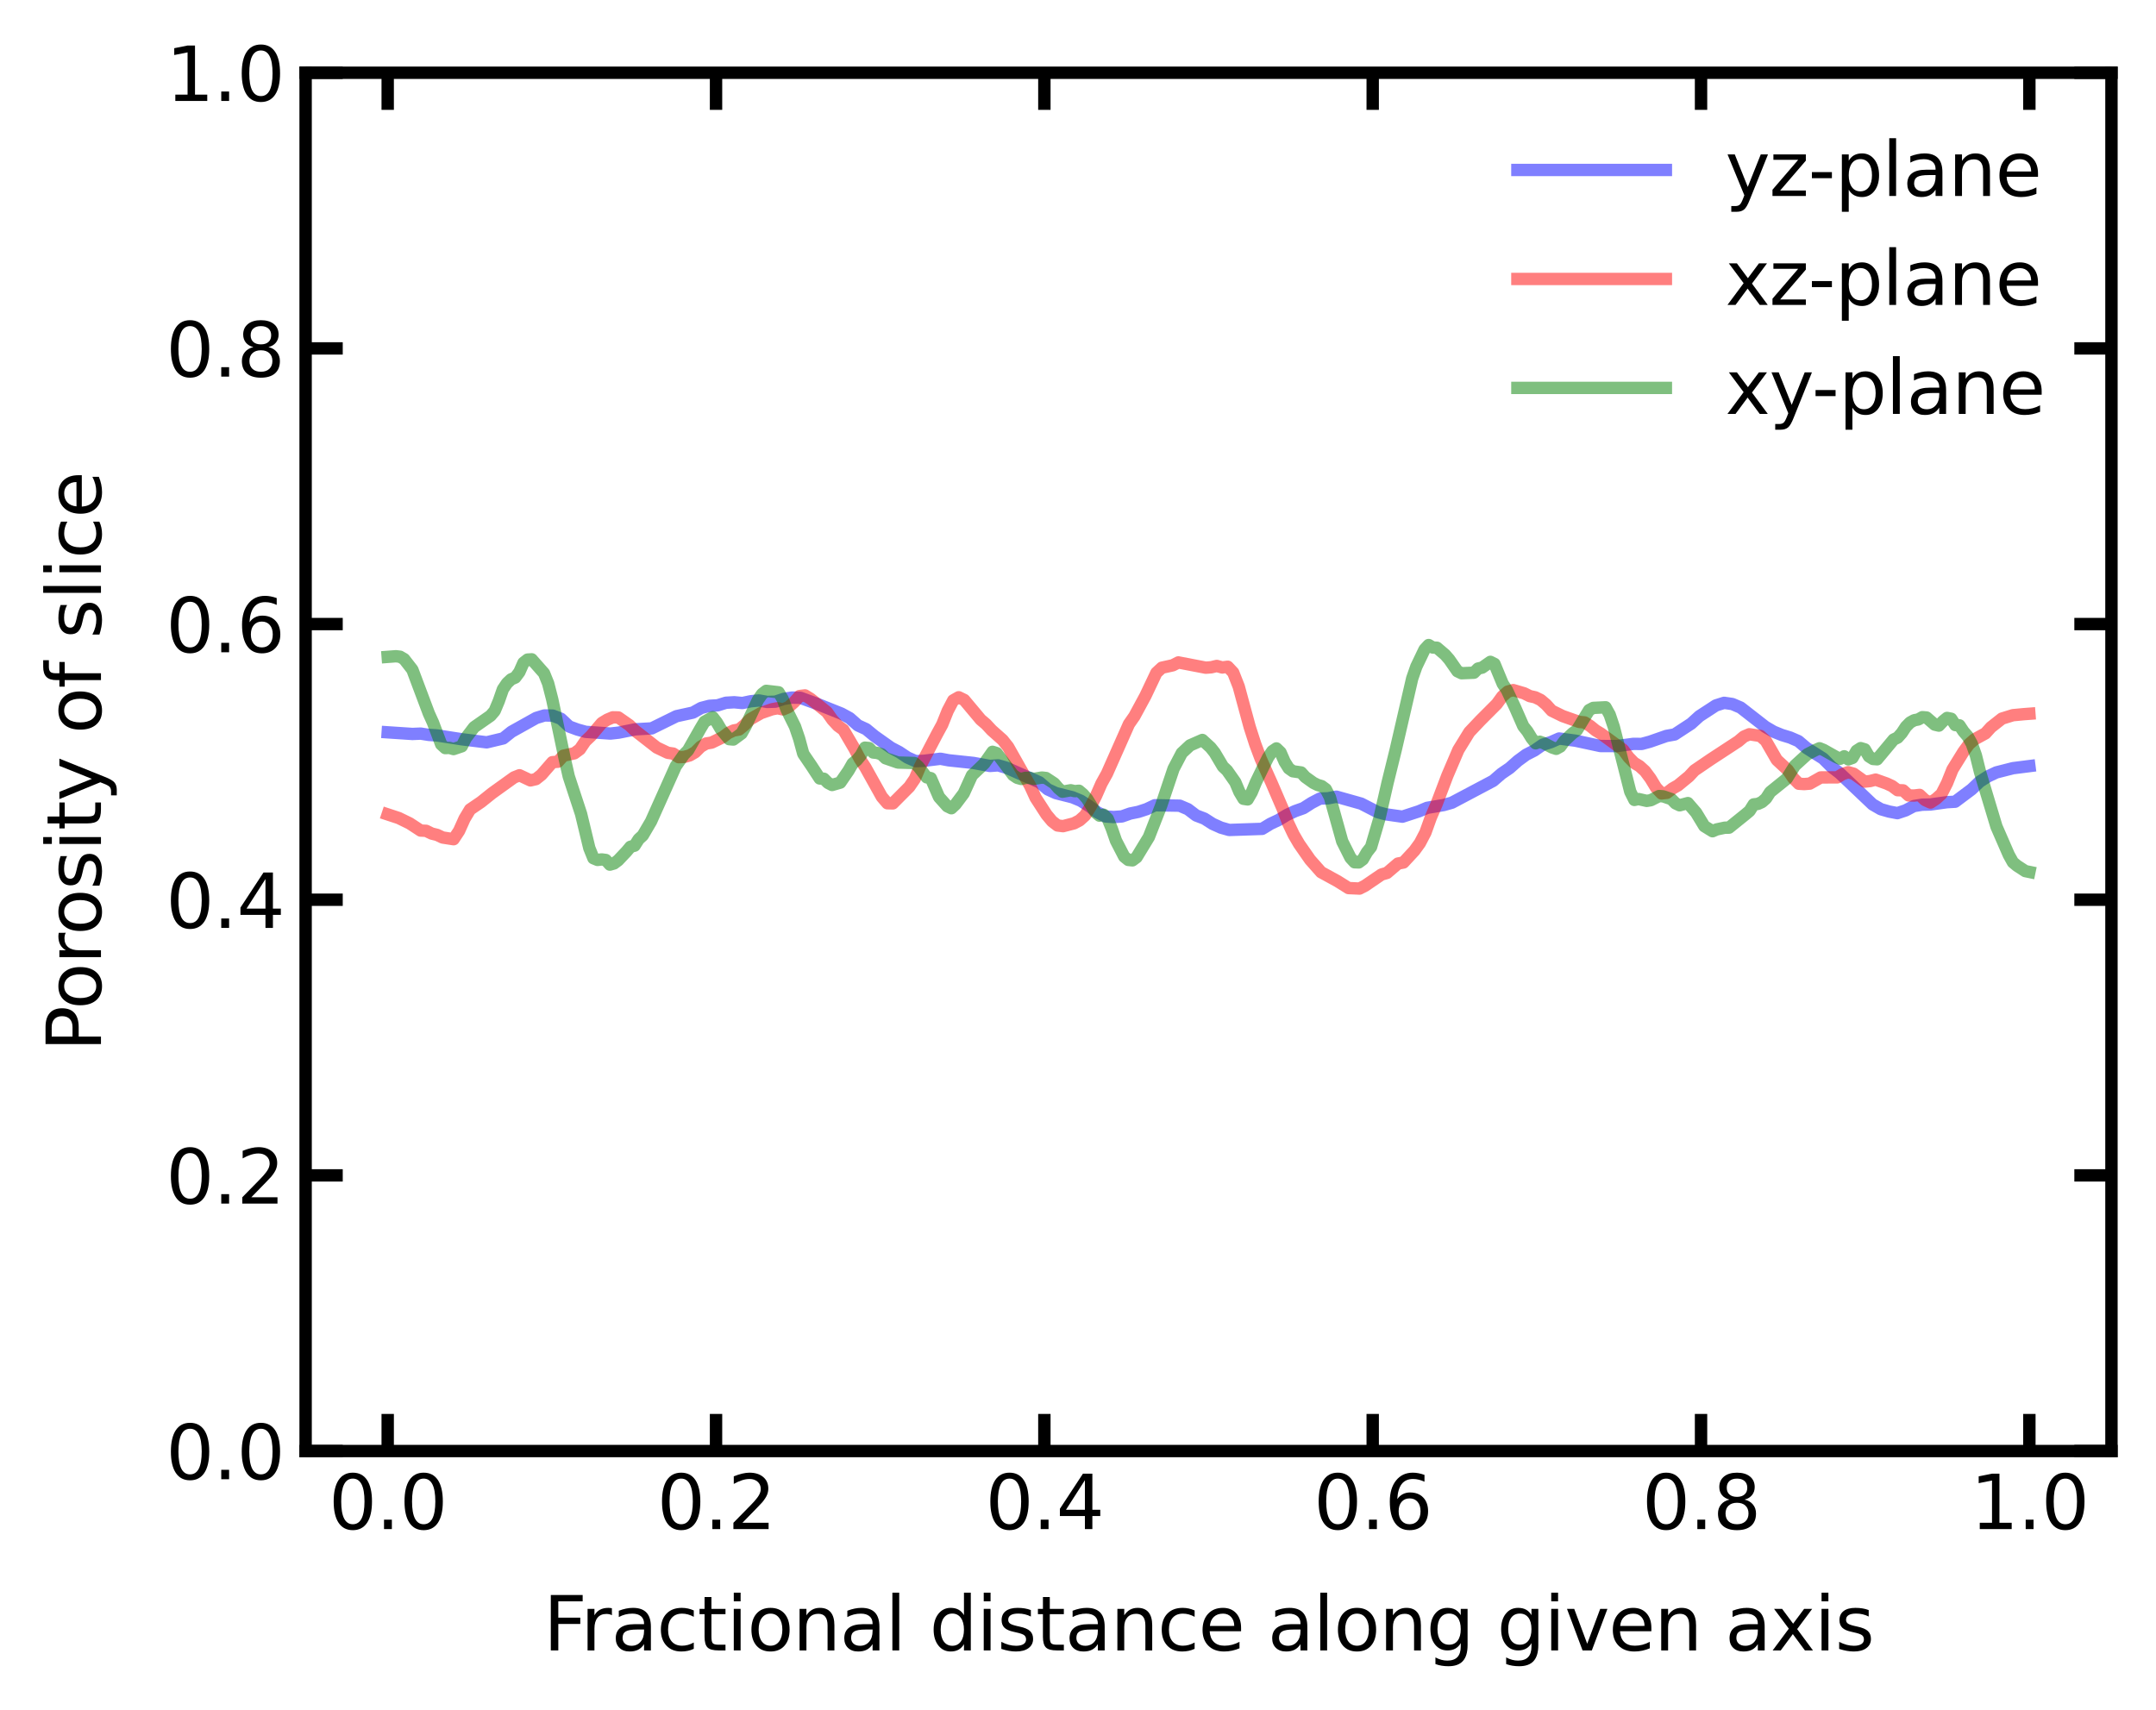 <?xml version="1.0" encoding="utf-8" standalone="no"?>
<!DOCTYPE svg PUBLIC "-//W3C//DTD SVG 1.1//EN"
  "http://www.w3.org/Graphics/SVG/1.1/DTD/svg11.dtd">
<svg xmlns:xlink="http://www.w3.org/1999/xlink" width="348.48pt" height="276.48pt" viewBox="0 0 348.48 276.48" xmlns="http://www.w3.org/2000/svg" version="1.1">
 <defs>
  <style type="text/css">*{stroke-linejoin: round; stroke-linecap: butt}</style>
 </defs>
 <g id="figure_1">
  <g id="patch_1">
   <path d="M 0 276.48 
L 348.48 276.48 
L 348.48 0 
L 0 0 
z
" style="fill: #ffffff"/>
  </g>
  <g id="axes_1">
   <g id="patch_2">
    <path d="M 49.398 234.553 
L 341.28 234.553 
L 341.28 11.759 
L 49.398 11.759 
z
" style="fill: #ffffff"/>
   </g>
   <g id="matplotlib.axis_1">
    <g id="xtick_1">
     <g id="line2d_1">
      <defs>
       <path id="m930e3bcb92" d="M 0 0 
L 0 -6 
" style="stroke: #000000; stroke-width: 2"/>
      </defs>
      <g>
       <use xlink:href="#m930e3bcb92" x="62.665" y="234.553" style="fill: #ffffff; stroke: #000000; stroke-width: 2"/>
      </g>
     </g>
     <g id="line2d_2">
      <defs>
       <path id="m3bae61b86c" d="M 0 0 
L 0 6 
" style="stroke: #000000; stroke-width: 2"/>
      </defs>
      <g>
       <use xlink:href="#m3bae61b86c" x="62.665" y="11.759" style="fill: #ffffff; stroke: #000000; stroke-width: 2"/>
      </g>
     </g>
     <g id="text_1">
      <!-- 0.0 -->
      <g transform="translate(53.123 247.171)scale(0.12 -0.12)">
       <defs>
        <path id="DejaVuSans-30" d="M 2034 4250 
Q 1547 4250 1301 3770 
Q 1056 3291 1056 2328 
Q 1056 1369 1301 889 
Q 1547 409 2034 409 
Q 2525 409 2770 889 
Q 3016 1369 3016 2328 
Q 3016 3291 2770 3770 
Q 2525 4250 2034 4250 
z
M 2034 4750 
Q 2819 4750 3233 4129 
Q 3647 3509 3647 2328 
Q 3647 1150 3233 529 
Q 2819 -91 2034 -91 
Q 1250 -91 836 529 
Q 422 1150 422 2328 
Q 422 3509 836 4129 
Q 1250 4750 2034 4750 
z
" transform="scale(0.016)"/>
        <path id="DejaVuSans-2e" d="M 684 794 
L 1344 794 
L 1344 0 
L 684 0 
L 684 794 
z
" transform="scale(0.016)"/>
       </defs>
       <use xlink:href="#DejaVuSans-30"/>
       <use xlink:href="#DejaVuSans-2e" x="63.623"/>
       <use xlink:href="#DejaVuSans-30" x="95.41"/>
      </g>
     </g>
    </g>
    <g id="xtick_2">
     <g id="line2d_3">
      <g>
       <use xlink:href="#m930e3bcb92" x="115.734" y="234.553" style="fill: #ffffff; stroke: #000000; stroke-width: 2"/>
      </g>
     </g>
     <g id="line2d_4">
      <g>
       <use xlink:href="#m3bae61b86c" x="115.734" y="11.759" style="fill: #ffffff; stroke: #000000; stroke-width: 2"/>
      </g>
     </g>
     <g id="text_2">
      <!-- 0.2 -->
      <g transform="translate(106.193 247.171)scale(0.12 -0.12)">
       <defs>
        <path id="DejaVuSans-32" d="M 1228 531 
L 3431 531 
L 3431 0 
L 469 0 
L 469 531 
Q 828 903 1448 1529 
Q 2069 2156 2228 2338 
Q 2531 2678 2651 2914 
Q 2772 3150 2772 3378 
Q 2772 3750 2511 3984 
Q 2250 4219 1831 4219 
Q 1534 4219 1204 4116 
Q 875 4013 500 3803 
L 500 4441 
Q 881 4594 1212 4672 
Q 1544 4750 1819 4750 
Q 2544 4750 2975 4387 
Q 3406 4025 3406 3419 
Q 3406 3131 3298 2873 
Q 3191 2616 2906 2266 
Q 2828 2175 2409 1742 
Q 1991 1309 1228 531 
z
" transform="scale(0.016)"/>
       </defs>
       <use xlink:href="#DejaVuSans-30"/>
       <use xlink:href="#DejaVuSans-2e" x="63.623"/>
       <use xlink:href="#DejaVuSans-32" x="95.41"/>
      </g>
     </g>
    </g>
    <g id="xtick_3">
     <g id="line2d_5">
      <g>
       <use xlink:href="#m930e3bcb92" x="168.804" y="234.553" style="fill: #ffffff; stroke: #000000; stroke-width: 2"/>
      </g>
     </g>
     <g id="line2d_6">
      <g>
       <use xlink:href="#m3bae61b86c" x="168.804" y="11.759" style="fill: #ffffff; stroke: #000000; stroke-width: 2"/>
      </g>
     </g>
     <g id="text_3">
      <!-- 0.4 -->
      <g transform="translate(159.262 247.171)scale(0.12 -0.12)">
       <defs>
        <path id="DejaVuSans-34" d="M 2419 4116 
L 825 1625 
L 2419 1625 
L 2419 4116 
z
M 2253 4666 
L 3047 4666 
L 3047 1625 
L 3713 1625 
L 3713 1100 
L 3047 1100 
L 3047 0 
L 2419 0 
L 2419 1100 
L 313 1100 
L 313 1709 
L 2253 4666 
z
" transform="scale(0.016)"/>
       </defs>
       <use xlink:href="#DejaVuSans-30"/>
       <use xlink:href="#DejaVuSans-2e" x="63.623"/>
       <use xlink:href="#DejaVuSans-34" x="95.41"/>
      </g>
     </g>
    </g>
    <g id="xtick_4">
     <g id="line2d_7">
      <g>
       <use xlink:href="#m930e3bcb92" x="221.874" y="234.553" style="fill: #ffffff; stroke: #000000; stroke-width: 2"/>
      </g>
     </g>
     <g id="line2d_8">
      <g>
       <use xlink:href="#m3bae61b86c" x="221.874" y="11.759" style="fill: #ffffff; stroke: #000000; stroke-width: 2"/>
      </g>
     </g>
     <g id="text_4">
      <!-- 0.6 -->
      <g transform="translate(212.332 247.171)scale(0.12 -0.12)">
       <defs>
        <path id="DejaVuSans-36" d="M 2113 2584 
Q 1688 2584 1439 2293 
Q 1191 2003 1191 1497 
Q 1191 994 1439 701 
Q 1688 409 2113 409 
Q 2538 409 2786 701 
Q 3034 994 3034 1497 
Q 3034 2003 2786 2293 
Q 2538 2584 2113 2584 
z
M 3366 4563 
L 3366 3988 
Q 3128 4100 2886 4159 
Q 2644 4219 2406 4219 
Q 1781 4219 1451 3797 
Q 1122 3375 1075 2522 
Q 1259 2794 1537 2939 
Q 1816 3084 2150 3084 
Q 2853 3084 3261 2657 
Q 3669 2231 3669 1497 
Q 3669 778 3244 343 
Q 2819 -91 2113 -91 
Q 1303 -91 875 529 
Q 447 1150 447 2328 
Q 447 3434 972 4092 
Q 1497 4750 2381 4750 
Q 2619 4750 2861 4703 
Q 3103 4656 3366 4563 
z
" transform="scale(0.016)"/>
       </defs>
       <use xlink:href="#DejaVuSans-30"/>
       <use xlink:href="#DejaVuSans-2e" x="63.623"/>
       <use xlink:href="#DejaVuSans-36" x="95.41"/>
      </g>
     </g>
    </g>
    <g id="xtick_5">
     <g id="line2d_9">
      <g>
       <use xlink:href="#m930e3bcb92" x="274.943" y="234.553" style="fill: #ffffff; stroke: #000000; stroke-width: 2"/>
      </g>
     </g>
     <g id="line2d_10">
      <g>
       <use xlink:href="#m3bae61b86c" x="274.943" y="11.759" style="fill: #ffffff; stroke: #000000; stroke-width: 2"/>
      </g>
     </g>
     <g id="text_5">
      <!-- 0.8 -->
      <g transform="translate(265.401 247.171)scale(0.12 -0.12)">
       <defs>
        <path id="DejaVuSans-38" d="M 2034 2216 
Q 1584 2216 1326 1975 
Q 1069 1734 1069 1313 
Q 1069 891 1326 650 
Q 1584 409 2034 409 
Q 2484 409 2743 651 
Q 3003 894 3003 1313 
Q 3003 1734 2745 1975 
Q 2488 2216 2034 2216 
z
M 1403 2484 
Q 997 2584 770 2862 
Q 544 3141 544 3541 
Q 544 4100 942 4425 
Q 1341 4750 2034 4750 
Q 2731 4750 3128 4425 
Q 3525 4100 3525 3541 
Q 3525 3141 3298 2862 
Q 3072 2584 2669 2484 
Q 3125 2378 3379 2068 
Q 3634 1759 3634 1313 
Q 3634 634 3220 271 
Q 2806 -91 2034 -91 
Q 1263 -91 848 271 
Q 434 634 434 1313 
Q 434 1759 690 2068 
Q 947 2378 1403 2484 
z
M 1172 3481 
Q 1172 3119 1398 2916 
Q 1625 2713 2034 2713 
Q 2441 2713 2670 2916 
Q 2900 3119 2900 3481 
Q 2900 3844 2670 4047 
Q 2441 4250 2034 4250 
Q 1625 4250 1398 4047 
Q 1172 3844 1172 3481 
z
" transform="scale(0.016)"/>
       </defs>
       <use xlink:href="#DejaVuSans-30"/>
       <use xlink:href="#DejaVuSans-2e" x="63.623"/>
       <use xlink:href="#DejaVuSans-38" x="95.41"/>
      </g>
     </g>
    </g>
    <g id="xtick_6">
     <g id="line2d_11">
      <g>
       <use xlink:href="#m930e3bcb92" x="328.013" y="234.553" style="fill: #ffffff; stroke: #000000; stroke-width: 2"/>
      </g>
     </g>
     <g id="line2d_12">
      <g>
       <use xlink:href="#m3bae61b86c" x="328.013" y="11.759" style="fill: #ffffff; stroke: #000000; stroke-width: 2"/>
      </g>
     </g>
     <g id="text_6">
      <!-- 1.0 -->
      <g transform="translate(318.471 247.171)scale(0.12 -0.12)">
       <defs>
        <path id="DejaVuSans-31" d="M 794 531 
L 1825 531 
L 1825 4091 
L 703 3866 
L 703 4441 
L 1819 4666 
L 2450 4666 
L 2450 531 
L 3481 531 
L 3481 0 
L 794 0 
L 794 531 
z
" transform="scale(0.016)"/>
       </defs>
       <use xlink:href="#DejaVuSans-31"/>
       <use xlink:href="#DejaVuSans-2e" x="63.623"/>
       <use xlink:href="#DejaVuSans-30" x="95.41"/>
      </g>
     </g>
    </g>
    <g id="text_7">
     <!-- Fractional distance along given axis -->
     <g transform="translate(87.823 266.784)scale(0.12 -0.12)">
      <defs>
       <path id="DejaVuSans-46" d="M 628 4666 
L 3309 4666 
L 3309 4134 
L 1259 4134 
L 1259 2759 
L 3109 2759 
L 3109 2228 
L 1259 2228 
L 1259 0 
L 628 0 
L 628 4666 
z
" transform="scale(0.016)"/>
       <path id="DejaVuSans-72" d="M 2631 2963 
Q 2534 3019 2420 3045 
Q 2306 3072 2169 3072 
Q 1681 3072 1420 2755 
Q 1159 2438 1159 1844 
L 1159 0 
L 581 0 
L 581 3500 
L 1159 3500 
L 1159 2956 
Q 1341 3275 1631 3429 
Q 1922 3584 2338 3584 
Q 2397 3584 2469 3576 
Q 2541 3569 2628 3553 
L 2631 2963 
z
" transform="scale(0.016)"/>
       <path id="DejaVuSans-61" d="M 2194 1759 
Q 1497 1759 1228 1600 
Q 959 1441 959 1056 
Q 959 750 1161 570 
Q 1363 391 1709 391 
Q 2188 391 2477 730 
Q 2766 1069 2766 1631 
L 2766 1759 
L 2194 1759 
z
M 3341 1997 
L 3341 0 
L 2766 0 
L 2766 531 
Q 2569 213 2275 61 
Q 1981 -91 1556 -91 
Q 1019 -91 701 211 
Q 384 513 384 1019 
Q 384 1609 779 1909 
Q 1175 2209 1959 2209 
L 2766 2209 
L 2766 2266 
Q 2766 2663 2505 2880 
Q 2244 3097 1772 3097 
Q 1472 3097 1187 3025 
Q 903 2953 641 2809 
L 641 3341 
Q 956 3463 1253 3523 
Q 1550 3584 1831 3584 
Q 2591 3584 2966 3190 
Q 3341 2797 3341 1997 
z
" transform="scale(0.016)"/>
       <path id="DejaVuSans-63" d="M 3122 3366 
L 3122 2828 
Q 2878 2963 2633 3030 
Q 2388 3097 2138 3097 
Q 1578 3097 1268 2742 
Q 959 2388 959 1747 
Q 959 1106 1268 751 
Q 1578 397 2138 397 
Q 2388 397 2633 464 
Q 2878 531 3122 666 
L 3122 134 
Q 2881 22 2623 -34 
Q 2366 -91 2075 -91 
Q 1284 -91 818 406 
Q 353 903 353 1747 
Q 353 2603 823 3093 
Q 1294 3584 2113 3584 
Q 2378 3584 2631 3529 
Q 2884 3475 3122 3366 
z
" transform="scale(0.016)"/>
       <path id="DejaVuSans-74" d="M 1172 4494 
L 1172 3500 
L 2356 3500 
L 2356 3053 
L 1172 3053 
L 1172 1153 
Q 1172 725 1289 603 
Q 1406 481 1766 481 
L 2356 481 
L 2356 0 
L 1766 0 
Q 1100 0 847 248 
Q 594 497 594 1153 
L 594 3053 
L 172 3053 
L 172 3500 
L 594 3500 
L 594 4494 
L 1172 4494 
z
" transform="scale(0.016)"/>
       <path id="DejaVuSans-69" d="M 603 3500 
L 1178 3500 
L 1178 0 
L 603 0 
L 603 3500 
z
M 603 4863 
L 1178 4863 
L 1178 4134 
L 603 4134 
L 603 4863 
z
" transform="scale(0.016)"/>
       <path id="DejaVuSans-6f" d="M 1959 3097 
Q 1497 3097 1228 2736 
Q 959 2375 959 1747 
Q 959 1119 1226 758 
Q 1494 397 1959 397 
Q 2419 397 2687 759 
Q 2956 1122 2956 1747 
Q 2956 2369 2687 2733 
Q 2419 3097 1959 3097 
z
M 1959 3584 
Q 2709 3584 3137 3096 
Q 3566 2609 3566 1747 
Q 3566 888 3137 398 
Q 2709 -91 1959 -91 
Q 1206 -91 779 398 
Q 353 888 353 1747 
Q 353 2609 779 3096 
Q 1206 3584 1959 3584 
z
" transform="scale(0.016)"/>
       <path id="DejaVuSans-6e" d="M 3513 2113 
L 3513 0 
L 2938 0 
L 2938 2094 
Q 2938 2591 2744 2837 
Q 2550 3084 2163 3084 
Q 1697 3084 1428 2787 
Q 1159 2491 1159 1978 
L 1159 0 
L 581 0 
L 581 3500 
L 1159 3500 
L 1159 2956 
Q 1366 3272 1645 3428 
Q 1925 3584 2291 3584 
Q 2894 3584 3203 3211 
Q 3513 2838 3513 2113 
z
" transform="scale(0.016)"/>
       <path id="DejaVuSans-6c" d="M 603 4863 
L 1178 4863 
L 1178 0 
L 603 0 
L 603 4863 
z
" transform="scale(0.016)"/>
       <path id="DejaVuSans-20" transform="scale(0.016)"/>
       <path id="DejaVuSans-64" d="M 2906 2969 
L 2906 4863 
L 3481 4863 
L 3481 0 
L 2906 0 
L 2906 525 
Q 2725 213 2448 61 
Q 2172 -91 1784 -91 
Q 1150 -91 751 415 
Q 353 922 353 1747 
Q 353 2572 751 3078 
Q 1150 3584 1784 3584 
Q 2172 3584 2448 3432 
Q 2725 3281 2906 2969 
z
M 947 1747 
Q 947 1113 1208 752 
Q 1469 391 1925 391 
Q 2381 391 2643 752 
Q 2906 1113 2906 1747 
Q 2906 2381 2643 2742 
Q 2381 3103 1925 3103 
Q 1469 3103 1208 2742 
Q 947 2381 947 1747 
z
" transform="scale(0.016)"/>
       <path id="DejaVuSans-73" d="M 2834 3397 
L 2834 2853 
Q 2591 2978 2328 3040 
Q 2066 3103 1784 3103 
Q 1356 3103 1142 2972 
Q 928 2841 928 2578 
Q 928 2378 1081 2264 
Q 1234 2150 1697 2047 
L 1894 2003 
Q 2506 1872 2764 1633 
Q 3022 1394 3022 966 
Q 3022 478 2636 193 
Q 2250 -91 1575 -91 
Q 1294 -91 989 -36 
Q 684 19 347 128 
L 347 722 
Q 666 556 975 473 
Q 1284 391 1588 391 
Q 1994 391 2212 530 
Q 2431 669 2431 922 
Q 2431 1156 2273 1281 
Q 2116 1406 1581 1522 
L 1381 1569 
Q 847 1681 609 1914 
Q 372 2147 372 2553 
Q 372 3047 722 3315 
Q 1072 3584 1716 3584 
Q 2034 3584 2315 3537 
Q 2597 3491 2834 3397 
z
" transform="scale(0.016)"/>
       <path id="DejaVuSans-65" d="M 3597 1894 
L 3597 1613 
L 953 1613 
Q 991 1019 1311 708 
Q 1631 397 2203 397 
Q 2534 397 2845 478 
Q 3156 559 3463 722 
L 3463 178 
Q 3153 47 2828 -22 
Q 2503 -91 2169 -91 
Q 1331 -91 842 396 
Q 353 884 353 1716 
Q 353 2575 817 3079 
Q 1281 3584 2069 3584 
Q 2775 3584 3186 3129 
Q 3597 2675 3597 1894 
z
M 3022 2063 
Q 3016 2534 2758 2815 
Q 2500 3097 2075 3097 
Q 1594 3097 1305 2825 
Q 1016 2553 972 2059 
L 3022 2063 
z
" transform="scale(0.016)"/>
       <path id="DejaVuSans-67" d="M 2906 1791 
Q 2906 2416 2648 2759 
Q 2391 3103 1925 3103 
Q 1463 3103 1205 2759 
Q 947 2416 947 1791 
Q 947 1169 1205 825 
Q 1463 481 1925 481 
Q 2391 481 2648 825 
Q 2906 1169 2906 1791 
z
M 3481 434 
Q 3481 -459 3084 -895 
Q 2688 -1331 1869 -1331 
Q 1566 -1331 1297 -1286 
Q 1028 -1241 775 -1147 
L 775 -588 
Q 1028 -725 1275 -790 
Q 1522 -856 1778 -856 
Q 2344 -856 2625 -561 
Q 2906 -266 2906 331 
L 2906 616 
Q 2728 306 2450 153 
Q 2172 0 1784 0 
Q 1141 0 747 490 
Q 353 981 353 1791 
Q 353 2603 747 3093 
Q 1141 3584 1784 3584 
Q 2172 3584 2450 3431 
Q 2728 3278 2906 2969 
L 2906 3500 
L 3481 3500 
L 3481 434 
z
" transform="scale(0.016)"/>
       <path id="DejaVuSans-76" d="M 191 3500 
L 800 3500 
L 1894 563 
L 2988 3500 
L 3597 3500 
L 2284 0 
L 1503 0 
L 191 3500 
z
" transform="scale(0.016)"/>
       <path id="DejaVuSans-78" d="M 3513 3500 
L 2247 1797 
L 3578 0 
L 2900 0 
L 1881 1375 
L 863 0 
L 184 0 
L 1544 1831 
L 300 3500 
L 978 3500 
L 1906 2253 
L 2834 3500 
L 3513 3500 
z
" transform="scale(0.016)"/>
      </defs>
      <use xlink:href="#DejaVuSans-46"/>
      <use xlink:href="#DejaVuSans-72" x="50.27"/>
      <use xlink:href="#DejaVuSans-61" x="91.383"/>
      <use xlink:href="#DejaVuSans-63" x="152.662"/>
      <use xlink:href="#DejaVuSans-74" x="207.643"/>
      <use xlink:href="#DejaVuSans-69" x="246.852"/>
      <use xlink:href="#DejaVuSans-6f" x="274.635"/>
      <use xlink:href="#DejaVuSans-6e" x="335.816"/>
      <use xlink:href="#DejaVuSans-61" x="399.195"/>
      <use xlink:href="#DejaVuSans-6c" x="460.475"/>
      <use xlink:href="#DejaVuSans-20" x="488.258"/>
      <use xlink:href="#DejaVuSans-64" x="520.045"/>
      <use xlink:href="#DejaVuSans-69" x="583.521"/>
      <use xlink:href="#DejaVuSans-73" x="611.305"/>
      <use xlink:href="#DejaVuSans-74" x="663.404"/>
      <use xlink:href="#DejaVuSans-61" x="702.613"/>
      <use xlink:href="#DejaVuSans-6e" x="763.893"/>
      <use xlink:href="#DejaVuSans-63" x="827.271"/>
      <use xlink:href="#DejaVuSans-65" x="882.252"/>
      <use xlink:href="#DejaVuSans-20" x="943.775"/>
      <use xlink:href="#DejaVuSans-61" x="975.562"/>
      <use xlink:href="#DejaVuSans-6c" x="1036.842"/>
      <use xlink:href="#DejaVuSans-6f" x="1064.625"/>
      <use xlink:href="#DejaVuSans-6e" x="1125.807"/>
      <use xlink:href="#DejaVuSans-67" x="1189.186"/>
      <use xlink:href="#DejaVuSans-20" x="1252.662"/>
      <use xlink:href="#DejaVuSans-67" x="1284.449"/>
      <use xlink:href="#DejaVuSans-69" x="1347.926"/>
      <use xlink:href="#DejaVuSans-76" x="1375.709"/>
      <use xlink:href="#DejaVuSans-65" x="1434.889"/>
      <use xlink:href="#DejaVuSans-6e" x="1496.412"/>
      <use xlink:href="#DejaVuSans-20" x="1559.791"/>
      <use xlink:href="#DejaVuSans-61" x="1591.578"/>
      <use xlink:href="#DejaVuSans-78" x="1652.857"/>
      <use xlink:href="#DejaVuSans-69" x="1712.037"/>
      <use xlink:href="#DejaVuSans-73" x="1739.82"/>
     </g>
    </g>
   </g>
   <g id="matplotlib.axis_2">
    <g id="ytick_1">
     <g id="line2d_13">
      <defs>
       <path id="m4e994a074b" d="M 0 0 
L 6 0 
" style="stroke: #000000; stroke-width: 2"/>
      </defs>
      <g>
       <use xlink:href="#m4e994a074b" x="49.398" y="234.553" style="fill: #ffffff; stroke: #000000; stroke-width: 2"/>
      </g>
     </g>
     <g id="line2d_14">
      <defs>
       <path id="m982d102fb5" d="M 0 0 
L -6 0 
" style="stroke: #000000; stroke-width: 2"/>
      </defs>
      <g>
       <use xlink:href="#m982d102fb5" x="341.28" y="234.553" style="fill: #ffffff; stroke: #000000; stroke-width: 2"/>
      </g>
     </g>
     <g id="text_8">
      <!-- 0.0 -->
      <g transform="translate(26.814 239.112)scale(0.12 -0.12)">
       <use xlink:href="#DejaVuSans-30"/>
       <use xlink:href="#DejaVuSans-2e" x="63.623"/>
       <use xlink:href="#DejaVuSans-30" x="95.41"/>
      </g>
     </g>
    </g>
    <g id="ytick_2">
     <g id="line2d_15">
      <g>
       <use xlink:href="#m4e994a074b" x="49.398" y="189.994" style="fill: #ffffff; stroke: #000000; stroke-width: 2"/>
      </g>
     </g>
     <g id="line2d_16">
      <g>
       <use xlink:href="#m982d102fb5" x="341.28" y="189.994" style="fill: #ffffff; stroke: #000000; stroke-width: 2"/>
      </g>
     </g>
     <g id="text_9">
      <!-- 0.2 -->
      <g transform="translate(26.814 194.553)scale(0.12 -0.12)">
       <use xlink:href="#DejaVuSans-30"/>
       <use xlink:href="#DejaVuSans-2e" x="63.623"/>
       <use xlink:href="#DejaVuSans-32" x="95.41"/>
      </g>
     </g>
    </g>
    <g id="ytick_3">
     <g id="line2d_17">
      <g>
       <use xlink:href="#m4e994a074b" x="49.398" y="145.435" style="fill: #ffffff; stroke: #000000; stroke-width: 2"/>
      </g>
     </g>
     <g id="line2d_18">
      <g>
       <use xlink:href="#m982d102fb5" x="341.28" y="145.435" style="fill: #ffffff; stroke: #000000; stroke-width: 2"/>
      </g>
     </g>
     <g id="text_10">
      <!-- 0.4 -->
      <g transform="translate(26.814 149.994)scale(0.12 -0.12)">
       <use xlink:href="#DejaVuSans-30"/>
       <use xlink:href="#DejaVuSans-2e" x="63.623"/>
       <use xlink:href="#DejaVuSans-34" x="95.41"/>
      </g>
     </g>
    </g>
    <g id="ytick_4">
     <g id="line2d_19">
      <g>
       <use xlink:href="#m4e994a074b" x="49.398" y="100.876" style="fill: #ffffff; stroke: #000000; stroke-width: 2"/>
      </g>
     </g>
     <g id="line2d_20">
      <g>
       <use xlink:href="#m982d102fb5" x="341.28" y="100.876" style="fill: #ffffff; stroke: #000000; stroke-width: 2"/>
      </g>
     </g>
     <g id="text_11">
      <!-- 0.6 -->
      <g transform="translate(26.814 105.436)scale(0.12 -0.12)">
       <use xlink:href="#DejaVuSans-30"/>
       <use xlink:href="#DejaVuSans-2e" x="63.623"/>
       <use xlink:href="#DejaVuSans-36" x="95.41"/>
      </g>
     </g>
    </g>
    <g id="ytick_5">
     <g id="line2d_21">
      <g>
       <use xlink:href="#m4e994a074b" x="49.398" y="56.318" style="fill: #ffffff; stroke: #000000; stroke-width: 2"/>
      </g>
     </g>
     <g id="line2d_22">
      <g>
       <use xlink:href="#m982d102fb5" x="341.28" y="56.318" style="fill: #ffffff; stroke: #000000; stroke-width: 2"/>
      </g>
     </g>
     <g id="text_12">
      <!-- 0.8 -->
      <g transform="translate(26.814 60.877)scale(0.12 -0.12)">
       <use xlink:href="#DejaVuSans-30"/>
       <use xlink:href="#DejaVuSans-2e" x="63.623"/>
       <use xlink:href="#DejaVuSans-38" x="95.41"/>
      </g>
     </g>
    </g>
    <g id="ytick_6">
     <g id="line2d_23">
      <g>
       <use xlink:href="#m4e994a074b" x="49.398" y="11.759" style="fill: #ffffff; stroke: #000000; stroke-width: 2"/>
      </g>
     </g>
     <g id="line2d_24">
      <g>
       <use xlink:href="#m982d102fb5" x="341.28" y="11.759" style="fill: #ffffff; stroke: #000000; stroke-width: 2"/>
      </g>
     </g>
     <g id="text_13">
      <!-- 1.0 -->
      <g transform="translate(26.814 16.318)scale(0.12 -0.12)">
       <use xlink:href="#DejaVuSans-31"/>
       <use xlink:href="#DejaVuSans-2e" x="63.623"/>
       <use xlink:href="#DejaVuSans-30" x="95.41"/>
      </g>
     </g>
    </g>
    <g id="text_14">
     <!-- Porosity of slice -->
     <g transform="translate(16.318 169.974)rotate(-90)scale(0.12 -0.12)">
      <defs>
       <path id="DejaVuSans-50" d="M 1259 4147 
L 1259 2394 
L 2053 2394 
Q 2494 2394 2734 2622 
Q 2975 2850 2975 3272 
Q 2975 3691 2734 3919 
Q 2494 4147 2053 4147 
L 1259 4147 
z
M 628 4666 
L 2053 4666 
Q 2838 4666 3239 4311 
Q 3641 3956 3641 3272 
Q 3641 2581 3239 2228 
Q 2838 1875 2053 1875 
L 1259 1875 
L 1259 0 
L 628 0 
L 628 4666 
z
" transform="scale(0.016)"/>
       <path id="DejaVuSans-79" d="M 2059 -325 
Q 1816 -950 1584 -1140 
Q 1353 -1331 966 -1331 
L 506 -1331 
L 506 -850 
L 844 -850 
Q 1081 -850 1212 -737 
Q 1344 -625 1503 -206 
L 1606 56 
L 191 3500 
L 800 3500 
L 1894 763 
L 2988 3500 
L 3597 3500 
L 2059 -325 
z
" transform="scale(0.016)"/>
       <path id="DejaVuSans-66" d="M 2375 4863 
L 2375 4384 
L 1825 4384 
Q 1516 4384 1395 4259 
Q 1275 4134 1275 3809 
L 1275 3500 
L 2222 3500 
L 2222 3053 
L 1275 3053 
L 1275 0 
L 697 0 
L 697 3053 
L 147 3053 
L 147 3500 
L 697 3500 
L 697 3744 
Q 697 4328 969 4595 
Q 1241 4863 1831 4863 
L 2375 4863 
z
" transform="scale(0.016)"/>
      </defs>
      <use xlink:href="#DejaVuSans-50"/>
      <use xlink:href="#DejaVuSans-6f" x="56.678"/>
      <use xlink:href="#DejaVuSans-72" x="117.859"/>
      <use xlink:href="#DejaVuSans-6f" x="156.723"/>
      <use xlink:href="#DejaVuSans-73" x="217.904"/>
      <use xlink:href="#DejaVuSans-69" x="270.004"/>
      <use xlink:href="#DejaVuSans-74" x="297.787"/>
      <use xlink:href="#DejaVuSans-79" x="336.996"/>
      <use xlink:href="#DejaVuSans-20" x="396.176"/>
      <use xlink:href="#DejaVuSans-6f" x="427.963"/>
      <use xlink:href="#DejaVuSans-66" x="489.145"/>
      <use xlink:href="#DejaVuSans-20" x="524.35"/>
      <use xlink:href="#DejaVuSans-73" x="556.137"/>
      <use xlink:href="#DejaVuSans-6c" x="608.236"/>
      <use xlink:href="#DejaVuSans-69" x="636.02"/>
      <use xlink:href="#DejaVuSans-63" x="663.803"/>
      <use xlink:href="#DejaVuSans-65" x="718.783"/>
     </g>
    </g>
   </g>
   <g id="line2d_25">
    <path d="M 62.665 118.377 
L 66.665 118.642 
L 67.999 118.585 
L 69.332 118.795 
L 70.665 118.88 
L 74.666 119.502 
L 78.666 119.996 
L 81.333 119.359 
L 82.666 118.291 
L 86.666 116.056 
L 88 115.649 
L 89.333 115.672 
L 90.666 116.188 
L 92 117.436 
L 93.333 117.929 
L 94.667 118.299 
L 98.667 118.576 
L 100 118.429 
L 102.667 117.894 
L 105.334 117.74 
L 109.334 115.77 
L 112.001 115.187 
L 113.334 114.439 
L 114.668 114.092 
L 116.001 114.012 
L 117.335 113.596 
L 118.668 113.516 
L 120.001 113.641 
L 121.335 113.357 
L 122.668 113.225 
L 124.002 113.468 
L 125.335 113.422 
L 126.668 112.978 
L 128.002 112.761 
L 129.335 112.785 
L 132.002 113.752 
L 136.002 115.351 
L 137.336 116.078 
L 138.669 117.255 
L 140.002 117.87 
L 141.336 118.969 
L 144.003 120.859 
L 145.336 121.559 
L 146.669 122.447 
L 148.003 123.043 
L 149.336 122.981 
L 152.003 122.651 
L 153.336 122.9 
L 157.337 123.325 
L 160.004 123.811 
L 161.337 123.716 
L 162.67 124.105 
L 168.004 126.453 
L 169.337 127.595 
L 170.671 128.206 
L 173.338 128.876 
L 174.671 129.429 
L 176.004 130.278 
L 177.338 131.29 
L 178.671 131.977 
L 180.005 132.069 
L 181.338 131.973 
L 182.671 131.503 
L 184.005 131.23 
L 185.338 130.794 
L 186.672 130.164 
L 190.672 130.235 
L 192.005 130.803 
L 193.339 131.817 
L 194.672 132.326 
L 196.005 133.178 
L 197.339 133.781 
L 198.672 134.162 
L 204.006 133.982 
L 205.339 133.17 
L 206.673 132.539 
L 208.006 131.73 
L 209.34 131.11 
L 210.673 130.636 
L 212.006 129.782 
L 213.34 129.088 
L 214.673 129.041 
L 216.007 128.778 
L 220.007 129.903 
L 222.674 131.275 
L 224.007 131.631 
L 226.674 132.012 
L 229.341 131.141 
L 230.674 130.582 
L 233.341 130.131 
L 234.674 129.752 
L 241.341 126.221 
L 242.675 125.068 
L 244.008 124.156 
L 245.341 122.974 
L 246.675 121.997 
L 248.008 121.314 
L 249.342 120.386 
L 250.675 119.962 
L 252.008 119.376 
L 254.675 119.734 
L 258.676 120.592 
L 261.342 120.599 
L 264.009 120.243 
L 265.343 120.254 
L 266.676 119.894 
L 269.343 118.962 
L 270.676 118.722 
L 273.343 116.977 
L 274.676 115.768 
L 277.343 114.029 
L 278.677 113.609 
L 280.01 113.806 
L 281.343 114.376 
L 285.344 117.491 
L 286.677 118.271 
L 288.01 118.813 
L 289.344 119.22 
L 290.677 119.797 
L 292.011 120.926 
L 294.677 122.616 
L 296.011 123.949 
L 297.344 124.97 
L 302.678 130.036 
L 304.011 130.805 
L 305.345 131.187 
L 306.678 131.44 
L 308.012 130.994 
L 309.345 130.294 
L 310.678 130.077 
L 312.012 130.044 
L 314.679 129.674 
L 316.012 129.596 
L 318.679 127.597 
L 320.012 126.334 
L 321.346 125.486 
L 322.679 124.856 
L 325.346 124.177 
L 328.013 123.837 
L 328.013 123.837 
" clip-path="url(#p66509660f6)" style="fill: none; stroke: #0000ff; stroke-opacity: 0.5; stroke-width: 2; stroke-linecap: square"/>
   </g>
   <g id="line2d_26">
    <path d="M 62.665 131.644 
L 64.44 132.229 
L 66.215 133.095 
L 67.99 134.256 
L 68.877 134.298 
L 69.764 134.738 
L 70.652 134.958 
L 71.539 135.379 
L 73.314 135.654 
L 74.202 134.307 
L 75.089 132.335 
L 75.977 130.853 
L 77.752 129.642 
L 79.526 128.222 
L 83.076 125.671 
L 83.964 125.317 
L 85.739 126.15 
L 86.626 125.941 
L 87.514 125.236 
L 89.288 123.2 
L 90.176 123.134 
L 91.063 122.153 
L 92.838 121.769 
L 93.726 121.114 
L 94.613 119.806 
L 95.501 118.962 
L 97.275 116.867 
L 98.163 116.327 
L 99.05 115.954 
L 99.938 115.971 
L 101.713 117.213 
L 102.6 118.065 
L 106.15 120.836 
L 107.925 121.685 
L 108.812 121.816 
L 109.7 122.395 
L 110.587 122.354 
L 111.475 122.109 
L 112.362 121.591 
L 113.25 120.705 
L 114.137 120.184 
L 115.024 120.039 
L 116.799 119.179 
L 117.687 118.499 
L 118.574 118.084 
L 119.462 117.915 
L 120.349 117.19 
L 121.237 116.269 
L 123.012 115.261 
L 124.786 114.651 
L 125.674 114.486 
L 126.561 114.67 
L 127.449 114.3 
L 128.336 113.517 
L 129.224 112.515 
L 130.111 112.409 
L 130.999 112.952 
L 133.661 115.099 
L 134.548 116.358 
L 135.436 117.324 
L 136.323 117.973 
L 138.098 121 
L 138.986 122.688 
L 139.873 124.039 
L 142.535 128.809 
L 143.423 129.842 
L 144.31 129.865 
L 146.973 127.191 
L 147.86 125.896 
L 148.748 123.83 
L 151.41 118.739 
L 152.297 117.107 
L 153.185 114.898 
L 154.072 113.211 
L 154.96 112.71 
L 155.847 113.141 
L 158.51 116.319 
L 159.397 117.076 
L 160.284 118.034 
L 162.059 119.611 
L 162.947 120.73 
L 166.497 127.018 
L 167.384 128.948 
L 169.159 131.686 
L 170.046 132.75 
L 170.934 133.435 
L 171.821 133.546 
L 173.596 133.087 
L 174.484 132.619 
L 175.371 131.825 
L 176.259 130.405 
L 177.146 128.673 
L 178.033 126.651 
L 178.921 125.052 
L 182.471 117.048 
L 183.358 115.776 
L 185.133 112.495 
L 186.908 108.755 
L 187.795 107.931 
L 189.57 107.541 
L 190.458 107.076 
L 194.895 107.931 
L 195.782 107.861 
L 196.67 107.647 
L 197.557 107.892 
L 198.445 107.775 
L 199.332 108.722 
L 200.22 110.98 
L 201.995 117.525 
L 202.882 120.273 
L 203.77 122.641 
L 205.544 126.595 
L 207.319 130.722 
L 208.207 133.037 
L 209.094 134.905 
L 209.982 136.429 
L 211.757 138.977 
L 213.531 140.982 
L 216.194 142.441 
L 217.969 143.553 
L 219.744 143.633 
L 220.631 143.177 
L 223.293 141.361 
L 224.181 141.105 
L 225.956 139.59 
L 226.843 139.42 
L 228.618 137.504 
L 229.506 136.276 
L 230.393 134.58 
L 231.28 132.109 
L 232.168 130.046 
L 233.943 125.37 
L 235.718 121.223 
L 237.493 118.341 
L 239.268 116.466 
L 241.93 113.798 
L 242.817 112.579 
L 243.705 111.793 
L 244.592 111.551 
L 246.367 112.075 
L 247.255 112.523 
L 248.142 112.718 
L 249.03 113.15 
L 249.917 113.901 
L 250.804 114.879 
L 252.579 115.751 
L 255.242 116.692 
L 256.129 116.778 
L 257.017 117.349 
L 257.904 118.065 
L 258.791 118.605 
L 261.454 120.552 
L 262.341 121.19 
L 263.229 122.395 
L 264.116 123.306 
L 265.004 123.846 
L 265.891 124.651 
L 266.779 125.849 
L 267.666 127.311 
L 268.553 128.255 
L 269.441 128.149 
L 270.328 127.464 
L 271.216 126.957 
L 272.991 125.498 
L 273.878 124.54 
L 276.54 122.727 
L 280.978 119.822 
L 281.865 119.07 
L 282.753 118.689 
L 284.528 118.964 
L 285.415 119.753 
L 287.19 122.83 
L 288.965 124.473 
L 289.852 125.782 
L 290.74 126.687 
L 291.627 126.743 
L 292.515 126.67 
L 294.289 125.668 
L 296.952 125.662 
L 297.839 125.122 
L 298.727 124.824 
L 299.614 125.069 
L 301.389 126.345 
L 302.277 126.253 
L 303.164 126.021 
L 304.939 126.654 
L 305.826 127.066 
L 306.714 127.731 
L 307.601 127.759 
L 308.489 128.575 
L 309.376 128.595 
L 310.264 128.492 
L 311.151 129.327 
L 312.039 129.731 
L 312.926 129.141 
L 313.813 128.339 
L 314.701 126.595 
L 315.588 124.381 
L 317.363 121.513 
L 318.251 120.301 
L 319.138 119.519 
L 320.913 118.544 
L 321.8 117.561 
L 323.575 116.16 
L 325.35 115.609 
L 327.125 115.442 
L 328.013 115.375 
L 328.013 115.375 
" clip-path="url(#p66509660f6)" style="fill: none; stroke: #ff0000; stroke-opacity: 0.5; stroke-width: 2; stroke-linecap: square"/>
   </g>
   <g id="line2d_27">
    <path d="M 62.665 106.179 
L 63.995 106.079 
L 64.66 106.157 
L 65.325 106.543 
L 66.655 108.251 
L 69.315 115.328 
L 69.98 116.795 
L 71.31 120.323 
L 71.975 120.928 
L 72.64 120.891 
L 73.305 121.084 
L 74.635 120.635 
L 75.3 119.301 
L 76.631 117.549 
L 79.291 115.692 
L 79.956 114.912 
L 80.621 113.323 
L 81.286 111.415 
L 81.951 110.434 
L 82.616 109.81 
L 83.281 109.525 
L 83.946 108.637 
L 84.611 107.137 
L 85.276 106.617 
L 85.941 106.576 
L 87.936 108.83 
L 88.601 110.479 
L 89.266 113.074 
L 91.261 122.573 
L 91.926 125.499 
L 93.921 131.574 
L 95.251 137.084 
L 95.916 138.729 
L 96.582 139.004 
L 97.247 138.922 
L 97.912 139.011 
L 98.577 139.765 
L 99.242 139.572 
L 99.907 139.078 
L 101.237 137.671 
L 101.902 136.88 
L 102.567 136.698 
L 103.232 135.654 
L 103.897 135.046 
L 105.227 132.78 
L 109.217 123.869 
L 110.547 121.968 
L 111.212 121.295 
L 113.207 117.786 
L 113.872 116.669 
L 115.202 115.93 
L 115.867 116.788 
L 116.532 117.913 
L 117.863 119.483 
L 118.528 119.543 
L 119.858 118.559 
L 120.523 117.374 
L 122.518 113.13 
L 123.183 112.176 
L 123.848 111.671 
L 125.843 111.905 
L 126.508 112.996 
L 127.173 114.771 
L 128.503 117.452 
L 129.168 119.402 
L 129.833 121.845 
L 131.163 123.802 
L 132.493 125.837 
L 133.158 125.878 
L 133.823 126.546 
L 134.488 126.891 
L 135.818 126.505 
L 137.148 124.574 
L 137.813 123.412 
L 138.479 122.881 
L 139.144 122.079 
L 139.809 120.857 
L 140.474 120.92 
L 141.139 121.641 
L 141.804 121.708 
L 142.469 121.93 
L 143.134 122.569 
L 145.129 123.26 
L 147.789 123.334 
L 148.454 123.936 
L 149.784 125.655 
L 150.449 125.785 
L 151.779 128.841 
L 153.109 130.326 
L 153.774 130.649 
L 154.439 130.022 
L 155.769 128.254 
L 157.099 125.328 
L 158.429 124.066 
L 159.095 123.416 
L 160.425 121.526 
L 161.09 121.734 
L 163.75 125.287 
L 164.415 125.736 
L 165.08 125.918 
L 165.745 125.736 
L 166.41 125.729 
L 167.075 125.907 
L 168.405 125.688 
L 169.07 125.762 
L 170.4 126.639 
L 171.065 127.419 
L 171.73 127.979 
L 173.06 127.742 
L 173.725 127.89 
L 174.39 127.82 
L 175.055 128.38 
L 175.72 129.145 
L 177.05 131.303 
L 177.715 131.848 
L 178.38 131.692 
L 179.045 132.353 
L 179.71 133.972 
L 180.376 135.892 
L 181.706 138.469 
L 182.371 139.004 
L 183.036 139.074 
L 183.701 138.584 
L 185.696 135.305 
L 187.691 130.207 
L 189.686 124.266 
L 191.016 121.726 
L 192.346 120.486 
L 194.341 119.61 
L 195.671 120.831 
L 196.336 121.67 
L 197.666 123.913 
L 198.331 124.541 
L 199.661 126.431 
L 200.326 128.009 
L 200.992 129.123 
L 201.657 129.223 
L 202.322 128.065 
L 202.987 126.457 
L 204.317 123.709 
L 204.982 122.391 
L 205.647 121.429 
L 206.312 120.98 
L 206.977 121.622 
L 207.642 123.141 
L 208.307 124.203 
L 208.972 124.674 
L 210.302 124.864 
L 210.967 125.599 
L 212.297 126.55 
L 212.962 126.88 
L 213.627 127.077 
L 214.292 127.571 
L 214.957 128.863 
L 216.952 136.011 
L 218.282 138.658 
L 218.947 139.383 
L 219.612 139.409 
L 220.277 138.918 
L 220.942 137.76 
L 221.608 136.906 
L 222.938 132.379 
L 224.268 126.568 
L 225.598 121.177 
L 228.258 109.666 
L 228.923 107.761 
L 230.253 104.983 
L 230.918 104.267 
L 231.583 104.668 
L 232.248 104.701 
L 233.578 105.834 
L 234.243 106.599 
L 235.573 108.507 
L 236.238 108.826 
L 238.233 108.741 
L 238.898 108.069 
L 239.563 107.917 
L 240.893 106.985 
L 241.558 107.315 
L 242.889 110.527 
L 243.554 111.533 
L 244.884 114.359 
L 246.214 117.389 
L 246.879 118.225 
L 247.544 119.305 
L 248.209 120.152 
L 248.874 119.899 
L 249.539 120.13 
L 250.869 120.828 
L 251.534 121.047 
L 252.199 120.679 
L 252.864 119.766 
L 254.194 118.525 
L 254.859 118.054 
L 256.854 114.782 
L 257.519 114.43 
L 259.514 114.329 
L 260.179 115.529 
L 260.844 117.504 
L 263.505 127.972 
L 264.17 129.305 
L 264.835 129.16 
L 266.165 129.461 
L 266.83 129.349 
L 268.16 128.677 
L 268.825 128.726 
L 270.155 129.179 
L 270.82 129.858 
L 271.485 130.174 
L 272.815 129.814 
L 274.145 131.355 
L 275.475 133.545 
L 276.805 134.366 
L 277.47 134.073 
L 278.8 133.79 
L 279.465 133.787 
L 282.125 131.644 
L 282.79 131.084 
L 283.455 130.025 
L 284.121 129.951 
L 284.786 129.65 
L 285.451 129.064 
L 286.116 128.035 
L 288.776 125.889 
L 290.106 123.757 
L 292.101 121.938 
L 293.431 121.251 
L 294.096 120.954 
L 294.761 121.225 
L 296.756 122.346 
L 297.421 122.651 
L 298.086 122.253 
L 298.751 122.747 
L 299.416 122.513 
L 300.081 121.359 
L 300.746 120.932 
L 301.411 121.132 
L 302.076 122.265 
L 302.741 122.684 
L 303.406 122.736 
L 306.067 119.547 
L 306.732 119.227 
L 307.397 118.477 
L 308.062 117.471 
L 308.727 116.795 
L 309.392 116.427 
L 310.057 116.297 
L 310.722 115.926 
L 311.387 115.982 
L 312.717 117.133 
L 313.382 117.293 
L 314.047 116.587 
L 314.712 116.049 
L 315.377 116.182 
L 316.042 117.203 
L 316.707 117.248 
L 317.372 118.247 
L 318.037 119.019 
L 318.702 120.219 
L 319.367 122.101 
L 320.032 124.782 
L 322.692 133.612 
L 324.687 138.187 
L 325.352 139.386 
L 326.018 139.94 
L 327.348 140.808 
L 328.013 140.946 
L 328.013 140.946 
" clip-path="url(#p66509660f6)" style="fill: none; stroke: #008000; stroke-opacity: 0.5; stroke-width: 2; stroke-linecap: square"/>
   </g>
   <g id="patch_3">
    <path d="M 49.398 234.553 
L 49.398 11.759 
" style="fill: none; stroke: #000000; stroke-width: 2; stroke-linejoin: miter; stroke-linecap: square"/>
   </g>
   <g id="patch_4">
    <path d="M 341.28 234.553 
L 341.28 11.759 
" style="fill: none; stroke: #000000; stroke-width: 2; stroke-linejoin: miter; stroke-linecap: square"/>
   </g>
   <g id="patch_5">
    <path d="M 49.398 234.553 
L 341.28 234.553 
" style="fill: none; stroke: #000000; stroke-width: 2; stroke-linejoin: miter; stroke-linecap: square"/>
   </g>
   <g id="patch_6">
    <path d="M 49.398 11.759 
L 341.28 11.759 
" style="fill: none; stroke: #000000; stroke-width: 2; stroke-linejoin: miter; stroke-linecap: square"/>
   </g>
   <g id="legend_1">
    <g id="line2d_28">
     <path d="M 245.261 27.477 
L 257.261 27.477 
L 269.261 27.477 
" style="fill: none; stroke: #0000ff; stroke-opacity: 0.5; stroke-width: 2; stroke-linecap: square"/>
    </g>
    <g id="text_15">
     <!-- yz-plane -->
     <g transform="translate(278.861 31.677)scale(0.12 -0.12)">
      <defs>
       <path id="DejaVuSans-7a" d="M 353 3500 
L 3084 3500 
L 3084 2975 
L 922 459 
L 3084 459 
L 3084 0 
L 275 0 
L 275 525 
L 2438 3041 
L 353 3041 
L 353 3500 
z
" transform="scale(0.016)"/>
       <path id="DejaVuSans-2d" d="M 313 2009 
L 1997 2009 
L 1997 1497 
L 313 1497 
L 313 2009 
z
" transform="scale(0.016)"/>
       <path id="DejaVuSans-70" d="M 1159 525 
L 1159 -1331 
L 581 -1331 
L 581 3500 
L 1159 3500 
L 1159 2969 
Q 1341 3281 1617 3432 
Q 1894 3584 2278 3584 
Q 2916 3584 3314 3078 
Q 3713 2572 3713 1747 
Q 3713 922 3314 415 
Q 2916 -91 2278 -91 
Q 1894 -91 1617 61 
Q 1341 213 1159 525 
z
M 3116 1747 
Q 3116 2381 2855 2742 
Q 2594 3103 2138 3103 
Q 1681 3103 1420 2742 
Q 1159 2381 1159 1747 
Q 1159 1113 1420 752 
Q 1681 391 2138 391 
Q 2594 391 2855 752 
Q 3116 1113 3116 1747 
z
" transform="scale(0.016)"/>
      </defs>
      <use xlink:href="#DejaVuSans-79"/>
      <use xlink:href="#DejaVuSans-7a" x="59.18"/>
      <use xlink:href="#DejaVuSans-2d" x="111.67"/>
      <use xlink:href="#DejaVuSans-70" x="147.754"/>
      <use xlink:href="#DejaVuSans-6c" x="211.23"/>
      <use xlink:href="#DejaVuSans-61" x="239.014"/>
      <use xlink:href="#DejaVuSans-6e" x="300.293"/>
      <use xlink:href="#DejaVuSans-65" x="363.672"/>
     </g>
    </g>
    <g id="line2d_29">
     <path d="M 245.261 45.091 
L 257.261 45.091 
L 269.261 45.091 
" style="fill: none; stroke: #ff0000; stroke-opacity: 0.5; stroke-width: 2; stroke-linecap: square"/>
    </g>
    <g id="text_16">
     <!-- xz-plane -->
     <g transform="translate(278.861 49.291)scale(0.12 -0.12)">
      <use xlink:href="#DejaVuSans-78"/>
      <use xlink:href="#DejaVuSans-7a" x="59.18"/>
      <use xlink:href="#DejaVuSans-2d" x="111.67"/>
      <use xlink:href="#DejaVuSans-70" x="147.754"/>
      <use xlink:href="#DejaVuSans-6c" x="211.23"/>
      <use xlink:href="#DejaVuSans-61" x="239.014"/>
      <use xlink:href="#DejaVuSans-6e" x="300.293"/>
      <use xlink:href="#DejaVuSans-65" x="363.672"/>
     </g>
    </g>
    <g id="line2d_30">
     <path d="M 245.261 62.705 
L 257.261 62.705 
L 269.261 62.705 
" style="fill: none; stroke: #008000; stroke-opacity: 0.5; stroke-width: 2; stroke-linecap: square"/>
    </g>
    <g id="text_17">
     <!-- xy-plane -->
     <g transform="translate(278.861 66.905)scale(0.12 -0.12)">
      <use xlink:href="#DejaVuSans-78"/>
      <use xlink:href="#DejaVuSans-79" x="59.18"/>
      <use xlink:href="#DejaVuSans-2d" x="116.609"/>
      <use xlink:href="#DejaVuSans-70" x="152.693"/>
      <use xlink:href="#DejaVuSans-6c" x="216.17"/>
      <use xlink:href="#DejaVuSans-61" x="243.953"/>
      <use xlink:href="#DejaVuSans-6e" x="305.232"/>
      <use xlink:href="#DejaVuSans-65" x="368.611"/>
     </g>
    </g>
   </g>
  </g>
 </g>
 <defs>
  <clipPath id="p66509660f6">
   <rect x="49.398" y="11.759" width="291.882" height="222.793"/>
  </clipPath>
 </defs>
</svg>
